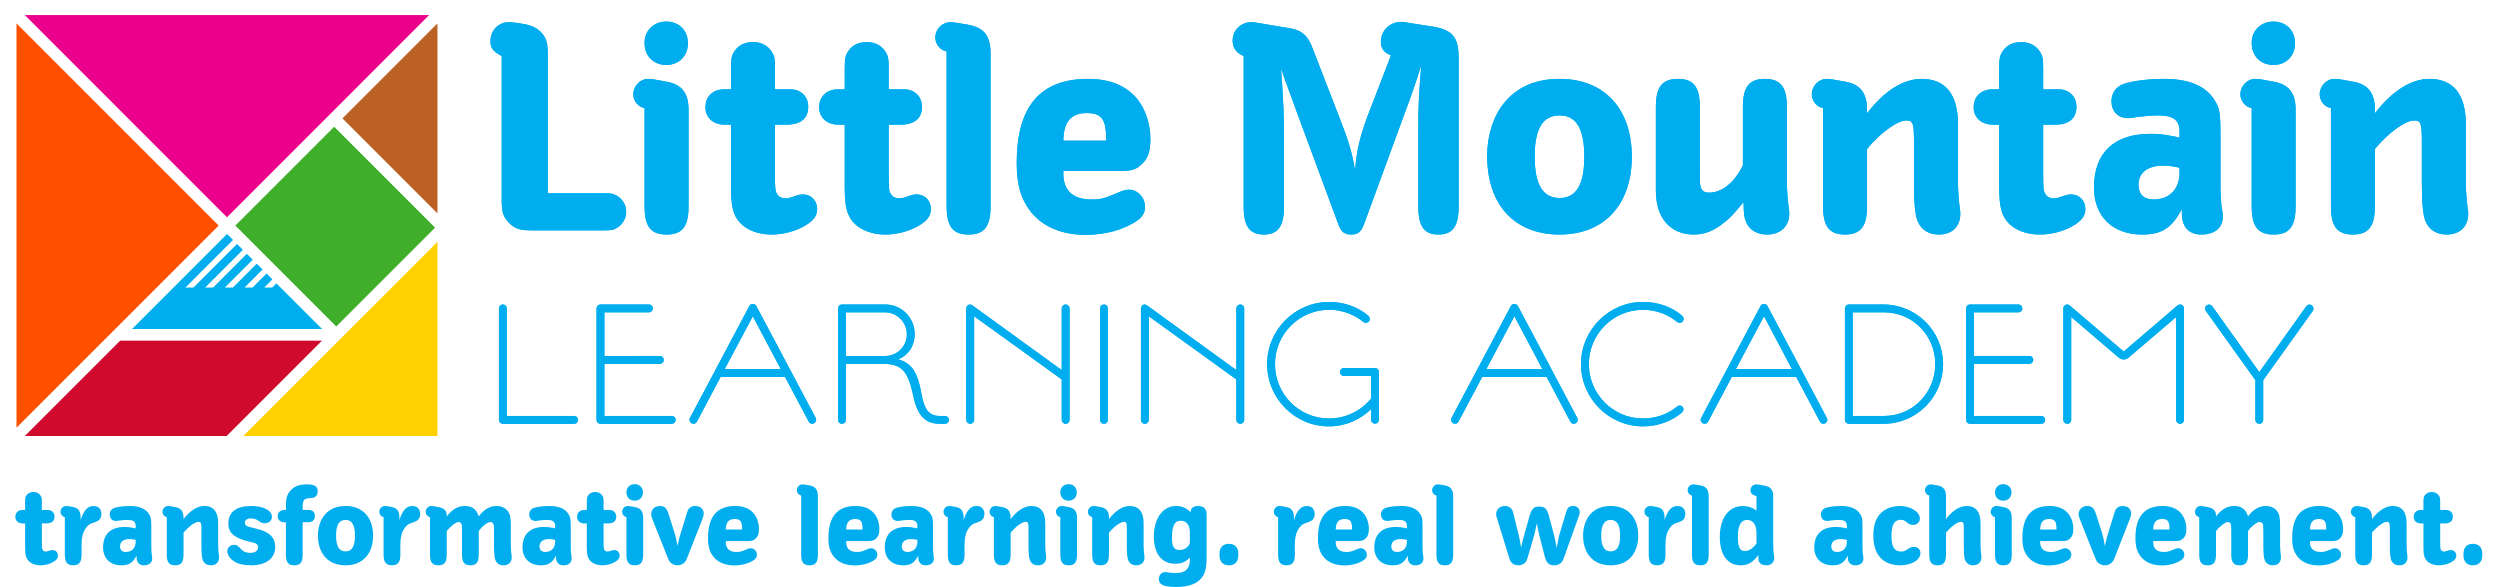 <?xml version="1.0" encoding="utf-8"?>
<!-- Generator: Adobe Illustrator 16.0.0, SVG Export Plug-In . SVG Version: 6.00 Build 0)  -->
<!DOCTYPE svg PUBLIC "-//W3C//DTD SVG 1.1//EN" "http://www.w3.org/Graphics/SVG/1.1/DTD/svg11.dtd">
<svg version="1.1" id="Layer_1" xmlns="http://www.w3.org/2000/svg" xmlns:xlink="http://www.w3.org/1999/xlink" x="0px" y="0px"
	 width="460px" height="108px" viewBox="0 0 460 108" enable-background="new 0 0 460 108" xml:space="preserve">
<g>
	<g>
	</g>
	<g>
	</g>
	<g>
	</g>
	<g>
		<path fill="#00ADEE" d="M105.631,76.537H93.245V56.749c0-0.406-0.311-0.725-0.719-0.725c-0.373,0-0.718,0.318-0.718,0.725v20.509
			c0,0.404,0.346,0.717,0.718,0.717h13.105c0.409,0,0.718-0.312,0.718-0.717C106.349,76.848,106.04,76.537,105.631,76.537z"/>
		<path fill="#00ADEE" d="M123.593,76.537H111.21v-9.6h10.194c0.406,0,0.722-0.31,0.722-0.714c0-0.41-0.316-0.725-0.722-0.725
			H111.21V57.47h8.181c0.413,0,0.728-0.312,0.728-0.721c0-0.406-0.314-0.725-0.728-0.725h-8.905c-0.371,0-0.721,0.318-0.721,0.725
			v20.509c0,0.404,0.35,0.717,0.721,0.717h13.106c0.412,0,0.724-0.312,0.724-0.717C124.316,76.848,124.004,76.537,123.593,76.537z"
			/>
		<path fill="#00ADEE" d="M139.18,56.343c-0.133-0.225-0.315-0.408-0.665-0.408c-0.349,0-0.533,0.184-0.651,0.408l-10.915,20.568
			c-0.188,0.347-0.037,0.78,0.315,0.971c0.347,0.187,0.782,0.065,0.973-0.314l4.351-8.216h11.857l4.356,8.216
			c0.19,0.38,0.627,0.501,0.973,0.314c0.346-0.19,0.499-0.624,0.316-0.971L139.18,56.343z M133.341,67.912l5.174-9.72l5.148,9.72
			H133.341z"/>
		<path fill="#00ADEE" d="M173.881,76.537h-1.005c-2.04,0-2.852-1.351-3.316-4.049c-0.699-3.857-1.7-5.674-4.301-6.361
			c1.845-0.722,3.04-2.45,3.04-4.644c0-3.044-2.415-5.459-5.391-5.459h-7.996c-0.379,0-0.718,0.318-0.718,0.725v20.509
			c0,0.404,0.339,0.717,0.718,0.717c0.407,0,0.724-0.312,0.724-0.717v-10.32h6.738c3.856,0,4.73,1.599,5.733,6.182
			c0.853,3.853,2.551,4.855,4.86,4.855h0.914c0.406,0,0.718-0.312,0.718-0.717C174.6,76.848,174.287,76.537,173.881,76.537z
			 M155.636,65.499V57.47h7.241c2.163,0,3.982,1.82,3.982,4.014s-1.695,4.016-3.982,4.016H155.636z"/>
		<path fill="#00ADEE" d="M196.074,56.024c-0.372,0-0.717,0.318-0.717,0.725v11.35l-16.272-11.787
			c-0.162-0.127-0.382-0.287-0.597-0.287c-0.378,0-0.696,0.318-0.696,0.725v20.509c0,0.404,0.348,0.717,0.727,0.717
			c0.405,0,0.72-0.312,0.72-0.717V58.192l16.12,11.627v7.438c0,0.404,0.346,0.717,0.717,0.717c0.412,0,0.724-0.312,0.724-0.717
			V56.749C196.797,56.343,196.485,56.024,196.074,56.024z"/>
		<path fill="#00ADEE" d="M203.13,56.024c-0.38,0-0.729,0.318-0.729,0.725v20.509c0,0.404,0.348,0.717,0.729,0.717
			c0.406,0,0.712-0.312,0.712-0.717V56.749C203.843,56.343,203.537,56.024,203.13,56.024z"/>
		<path fill="#00ADEE" d="M228.211,56.024c-0.372,0-0.72,0.318-0.72,0.725v11.35l-16.275-11.787
			c-0.159-0.127-0.378-0.287-0.596-0.287c-0.379,0-0.687,0.318-0.687,0.725v20.509c0,0.404,0.341,0.717,0.711,0.717
			c0.413,0,0.732-0.312,0.732-0.717V58.192l16.114,11.627v7.438c0,0.404,0.348,0.717,0.72,0.717c0.406,0,0.724-0.312,0.724-0.717
			V56.749C228.935,56.343,228.617,56.024,228.211,56.024z"/>
		<path fill="#00ADEE" d="M253.009,67.721h-5.764c-0.383,0-0.7,0.314-0.7,0.722c0,0.381,0.317,0.725,0.7,0.725h5.042v4.168
			c-1.819,2.224-4.642,3.665-7.745,3.665c-5.52,0-9.942-4.478-9.942-10.003c0-5.514,4.446-9.998,9.973-9.998
			c2.379,0,4.64,0.873,6.302,2.259c0.282,0.215,0.779,0.191,1.01-0.128c0.303-0.407,0.148-0.784-0.165-1.067
			c-1.851-1.595-4.425-2.505-7.147-2.505c-6.305,0-11.419,5.143-11.419,11.439c0,6.307,5.081,11.455,11.388,11.455
			c3.035,0,5.709-1.23,7.745-3.169v1.938c0,0.409,0.311,0.726,0.722,0.726c0.375,0,0.723-0.316,0.723-0.726v-8.779
			C253.731,68.035,253.384,67.721,253.009,67.721z"/>
		<path fill="#00ADEE" d="M279.308,56.343c-0.13-0.225-0.316-0.408-0.656-0.408c-0.35,0-0.536,0.184-0.662,0.408l-10.912,20.568
			c-0.187,0.347-0.025,0.78,0.32,0.971c0.344,0.187,0.783,0.065,0.969-0.314l4.358-8.216h11.854l4.358,8.216
			c0.183,0.38,0.623,0.501,0.975,0.314c0.343-0.19,0.499-0.624,0.309-0.971L279.308,56.343z M273.476,67.912l5.176-9.72l5.147,9.72
			H273.476z"/>
		<path fill="#00ADEE" d="M302.319,56.999c2.381,0,4.642,0.873,6.295,2.259c0.297,0.215,0.795,0.191,1.009-0.128
			c0.318-0.407,0.161-0.784-0.152-1.067c-1.852-1.595-4.426-2.505-7.151-2.505c-6.303,0-11.417,5.143-11.417,11.439
			c0,6.307,5.114,11.455,11.417,11.455c2.694,0,5.3-0.943,7.151-2.547c0.28-0.25,0.409-0.661,0.127-1.03
			c-0.286-0.35-0.723-0.312-0.983-0.097c-1.616,1.375-3.882,2.222-6.295,2.222c-5.521,0-9.969-4.478-9.969-10.003
			C292.351,61.483,296.798,56.999,302.319,56.999z"/>
		<path fill="#00ADEE" d="M325.233,56.343c-0.118-0.225-0.312-0.408-0.656-0.408c-0.346,0-0.525,0.184-0.657,0.408l-10.911,20.568
			c-0.187,0.347-0.029,0.78,0.313,0.971c0.34,0.187,0.78,0.065,0.977-0.314l4.349-8.216h11.855l4.361,8.216
			c0.19,0.38,0.62,0.501,0.968,0.314c0.344-0.19,0.507-0.624,0.314-0.971L325.233,56.343z M319.397,67.912l5.18-9.72l5.143,9.72
			H319.397z"/>
		<path fill="#00ADEE" d="M346.555,56.024h-6.361c-0.379,0-0.727,0.318-0.727,0.725v20.509c0,0.404,0.348,0.717,0.727,0.717h6.361
			c6.08,0,10.975-4.919,10.975-10.978C357.529,60.956,352.635,56.024,346.555,56.024z M346.681,76.537h-5.776V57.47h5.776
			c5.267,0,9.405,4.261,9.405,9.527C356.086,72.272,351.947,76.537,346.681,76.537z"/>
		<path fill="#00ADEE" d="M375.578,76.537h-12.382v-9.6h10.188c0.412,0,0.73-0.31,0.73-0.714c0-0.41-0.318-0.725-0.73-0.725h-10.188
			V57.47h8.189c0.406,0,0.719-0.312,0.719-0.721c0-0.406-0.312-0.725-0.719-0.725h-8.906c-0.377,0-0.725,0.318-0.725,0.725v20.509
			c0,0.404,0.348,0.717,0.725,0.717h13.099c0.408,0,0.727-0.312,0.727-0.717C376.305,76.848,375.986,76.537,375.578,76.537z"/>
		<path fill="#00ADEE" d="M401.135,56.024c-0.155,0-0.376,0.066-0.53,0.225l-9.844,8.43l-9.854-8.397
			c-0.152-0.128-0.308-0.257-0.532-0.257c-0.377,0-0.722,0.318-0.722,0.725v20.509c0,0.404,0.345,0.717,0.722,0.717
			c0.412,0,0.727-0.312,0.727-0.717V58.32l8.681,7.427c0.63,0.535,1.316,0.535,1.943,0l8.689-7.427v18.938
			c0,0.404,0.345,0.717,0.721,0.717c0.408,0,0.723-0.312,0.723-0.717V56.749C401.857,56.343,401.543,56.024,401.135,56.024z"/>
		<path fill="#00ADEE" d="M424.367,56.343l-8.655,12.135l-8.658-12.135c-0.246-0.318-0.688-0.408-1.006-0.158
			c-0.311,0.217-0.404,0.659-0.187,1.005l9.128,12.762v7.307c0,0.404,0.346,0.717,0.723,0.717c0.408,0,0.715-0.312,0.715-0.717
			v-7.307l9.136-12.762c0.214-0.346,0.116-0.788-0.195-1.005C425.057,55.935,424.616,56.024,424.367,56.343z"/>
		<path fill="#00ADEE" d="M92.311,10.307V36.65c0,2.461,0.275,3.225,1.364,4.371c1.154,1.098,1.92,1.367,4.373,1.367h12.955
			c1.476,0,1.859-0.052,2.57-0.491c1.036-0.656,1.642-1.746,1.642-2.949c0-1.859-1.532-3.39-3.447-3.39h-10.983V10.204
			c0-1.81-0.103-2.463-0.487-3.231c-0.659-1.31-1.976-2.186-3.668-2.512l-1.698-0.272c-0.436-0.054-0.925-0.106-1.306-0.106
			c-1.916,0-3.387,1.526-3.387,3.493c0,1.199,0.433,1.805,1.689,2.513L92.311,10.307z"/>
		<path fill="#00ADEE" d="M122.589,11.946c2.347,0,3.987-1.64,3.987-3.988c0-2.35-1.64-3.992-3.987-3.992
			c-2.296,0-3.991,1.643-3.991,3.938C118.599,10.307,120.236,11.946,122.589,11.946z"/>
		<path fill="#00ADEE" d="M122.538,15.009l-2.136-0.385c-0.382-0.053-0.823-0.106-1.149-0.106c-1.474,0-2.729,1.307-2.729,2.846
			c0,1.033,0.706,2.07,1.64,2.399l0.436,0.113v18.087c0,3.717,1.148,5.191,4.049,5.191c2.892,0,4.045-1.475,4.045-5.191V20.198
			C126.692,17.084,125.427,15.502,122.538,15.009z"/>
		<path fill="#00ADEE" d="M147.725,35.772c-0.544,0-0.931,0.112-1.692,0.384c-0.767,0.276-1.032,0.33-1.531,0.33
			c-0.658,0-1.254-0.273-1.531-0.822c-0.324-0.492-0.381-0.987-0.381-3.655v-9.074h2.132c2.626,0,3.988-1.153,3.988-3.284
			c0-1.914-1.362-3.222-3.283-3.222h-2.836v-3.718c0-1.862-0.054-2.292-0.552-3.117c-0.707-1.199-1.961-1.853-3.493-1.853
			c-1.426,0-2.622,0.543-3.334,1.587c-0.6,0.876-0.708,1.361-0.708,3.383v3.718h-1.2c-2.137,0-3.507,1.308-3.507,3.334
			c0,1.859,1.428,3.172,3.507,3.172h1.2v11.533c0,3.606,0.433,5.193,1.694,6.554c1.31,1.367,3.387,2.133,5.79,2.133
			c2.187,0,4.54-0.654,6.231-1.691c1.536-0.928,2.134-1.802,2.134-3.012C150.351,36.918,149.259,35.772,147.725,35.772z"/>
		<path fill="#00ADEE" d="M155.43,22.935v11.533c0,3.606,0.438,5.193,1.698,6.554c1.312,1.367,3.392,2.133,5.796,2.133
			c2.18,0,4.531-0.654,6.224-1.691c1.53-0.928,2.133-1.802,2.133-3.012c0-1.533-1.099-2.679-2.613-2.679
			c-0.561,0-0.942,0.112-1.709,0.384c-0.756,0.276-1.032,0.33-1.522,0.33c-0.659,0-1.255-0.273-1.528-0.822
			c-0.334-0.492-0.392-0.987-0.392-3.655v-9.074h2.137c2.619,0,3.99-1.153,3.99-3.284c0-1.914-1.371-3.222-3.279-3.222h-2.848
			v-3.718c0-1.862-0.049-2.292-0.548-3.117c-0.711-1.199-1.961-1.853-3.493-1.853c-1.417,0-2.622,0.543-3.329,1.587
			c-0.6,0.876-0.716,1.361-0.716,3.383v3.718h-1.201c-2.132,0-3.501,1.308-3.501,3.334c0,1.859,1.42,3.172,3.501,3.172H155.43z"/>
		<path fill="#00ADEE" d="M182.264,37.963V10.037c0-3.499-1.149-4.976-4.316-5.525l-1.973-0.323
			c-0.321-0.054-0.869-0.106-1.084-0.106c-1.538,0-2.792,1.251-2.792,2.84c0,1.036,0.718,2.074,1.643,2.406l0.438,0.11v28.524
			c0,3.717,1.146,5.191,4.043,5.191C181.115,43.154,182.264,41.68,182.264,37.963z"/>
		<path fill="#00ADEE" d="M207.735,34.905c-0.595,0-1.047,0.112-2.026,0.544c-2.567,1.092-3.168,1.257-4.861,1.257
			c-3.388,0-5.139-1.587-5.193-4.646v-0.22v-0.386h10.22c2.403,0,3.168-0.212,4.317-1.36c1.041-0.985,1.479-2.302,1.479-4.538
			c0-2.676-0.881-5.413-2.41-7.327c-2.021-2.455-5.028-3.712-9.072-3.712c-8.801,0-13.116,5.082-13.116,15.467
			c0,4.043,0.77,6.666,2.621,9.018c2.191,2.734,5.692,4.209,10.111,4.209c3.613,0,7.109-0.979,9.513-2.676
			c0.929-0.66,1.366-1.479,1.366-2.461C210.684,36.327,209.318,34.905,207.735,34.905z M199.967,20.804
			c2.794,0,3.611,1.199,3.56,5.077h-7.873C195.708,22.383,197.075,20.804,199.967,20.804z"/>
		<path fill="#00ADEE" d="M268.395,37.963V10.744c0-3.88-1.093-5.244-4.757-5.852l-4.208-0.648
			c-1.138-0.219-1.138-0.219-1.584-0.219c-2.13,0-3.768,1.583-3.768,3.716c0,1.033,0.491,1.803,1.421,2.237l0.437,0.226
			l-4.32,11.204c-1.363,3.714-1.97,6.115-2.299,9.938c-0.536-3.325-1.196-5.465-2.783-9.506l-4.915-12.678
			c-0.983-2.733-2.078-3.662-4.81-4.047l-5.197-0.871c-0.487-0.109-1.032-0.162-1.368-0.162c-1.907,0-3.438,1.469-3.438,3.384
			c0,1.147,0.547,2.078,1.475,2.571l0.548,0.27v27.656c0,3.661,1.09,5.191,3.71,5.191c2.628,0,3.722-1.53,3.722-5.191V25.881
			c0-4.204-0.107-7.322-0.547-13.281c0.49,1.425,0.823,2.409,0.984,2.792c0.708,1.913,1.421,3.828,2.076,5.679l7.433,20.061
			c0.542,1.535,1.152,2.023,2.409,2.023c1.255,0,1.854-0.488,2.405-2.023l7.272-19.841c1.959-5.298,1.959-5.354,3.218-9.282
			c-0.438,5.355-0.55,7.482-0.55,12.072v13.883c0,3.717,1.099,5.191,3.718,5.191C267.302,43.154,268.395,41.624,268.395,37.963z"/>
		<path fill="#00ADEE" d="M286.973,43.154c8.196,0,13.281-5.521,13.281-14.317c0-8.854-5.085-14.319-13.281-14.319
			c-4.424,0-7.815,1.475-10.217,4.427c-1.969,2.405-3.117,5.955-3.117,9.726C273.639,37.686,278.661,43.154,286.973,43.154z
			 M286.973,21.235c3.062,0,4.537,2.464,4.537,7.602c0,5.133-1.475,7.596-4.537,7.596c-3.11,0-4.589-2.463-4.589-7.65
			C282.384,23.699,283.862,21.235,286.973,21.235z"/>
		<path fill="#00ADEE" d="M320.804,37.196c0.058,2.353,0.11,2.733,0.491,3.66c0.6,1.48,2.023,2.298,3.88,2.298
			c2.402,0,4.049-1.53,4.049-3.771c0-0.435,0-0.541-0.116-1.309c-0.161-1.041-0.322-3.284-0.322-4.757V19.709
			c0-3.717-1.151-5.191-4.051-5.191c-2.896,0-4.04,1.475-4.04,5.191v10.713c-1.585,3.223-3.879,5.027-6.232,5.027
			c-0.823,0-1.365-0.33-1.526-1.037c-0.165-0.603-0.165-0.603-0.165-3.828V19.709c0-3.717-1.15-5.191-4.045-5.191
			c-2.899,0-4.047,1.475-4.047,5.191v15.359c0,5.024,2.624,8.086,7.002,8.086c2.021,0,3.757-0.709,5.737-2.351
			C318.453,39.985,318.836,39.549,320.804,37.196z"/>
		<path fill="#00ADEE" d="M360.265,33.535V22.822c0-5.459-2.297-8.305-6.675-8.305c-3.383,0-6.888,2.188-10.056,6.341v-0.762
			c0-3.013-1.31-4.65-4.147-5.088l-2.136-0.385c-0.379-0.053-0.821-0.106-1.147-0.106c-1.479,0-2.733,1.307-2.733,2.846
			c0,1.033,0.715,2.07,1.636,2.399l0.439,0.113v18.087c0,3.717,1.149,5.191,4.051,5.191c2.838,0,4.038-1.475,4.038-5.191V27.411
			c2.404-2.944,5.579-5.242,7.221-5.242c1.253,0,1.418,0.49,1.418,4.151v7.436c0,3.607,0.218,5.793,0.654,6.882
			c0.656,1.643,2.023,2.517,3.933,2.517c2.412,0,3.935-1.475,3.935-3.819c0-0.279,0-0.493-0.055-0.663
			C360.43,36.982,360.265,35.172,360.265,33.535z"/>
		<path fill="#00ADEE" d="M366.653,22.935h1.202v11.533c0,3.606,0.435,5.193,1.689,6.554c1.317,1.367,3.389,2.133,5.801,2.133
			c2.182,0,4.531-0.654,6.225-1.691c1.536-0.928,2.135-1.802,2.135-3.012c0-1.533-1.094-2.679-2.624-2.679
			c-0.544,0-0.932,0.112-1.698,0.384c-0.761,0.276-1.038,0.33-1.527,0.33c-0.652,0-1.259-0.273-1.526-0.822
			c-0.33-0.492-0.385-0.987-0.385-3.655v-9.074h2.135c2.618,0,3.984-1.153,3.984-3.284c0-1.914-1.366-3.222-3.277-3.222h-2.842
			v-3.718c0-1.862-0.055-2.292-0.548-3.117c-0.711-1.199-1.969-1.853-3.496-1.853c-1.424,0-2.624,0.543-3.338,1.587
			c-0.602,0.876-0.707,1.361-0.707,3.383v3.718h-1.202c-2.133,0-3.499,1.308-3.499,3.334
			C363.154,21.622,364.571,22.935,366.653,22.935z"/>
		<path fill="#00ADEE" d="M409.009,39.764c0-0.275-0.059-0.652-0.116-0.982c-0.267-1.692-0.326-2.568-0.326-5.685v-8.197
			c0-4.096-0.157-5.023-1.145-6.558c-1.643-2.567-4.697-3.824-9.238-3.824c-2.892,0-5.955,0.385-7.432,0.929
			c-1.42,0.49-2.24,1.694-2.24,3.167c0,1.915,1.204,3.121,3.059,3.121c0.385,0,0.492,0,1.748-0.222
			c1.427-0.163,2.684-0.277,3.83-0.277c2.733,0,3.878,0.879,3.878,2.9v1.201l-0.87-0.215c-2.246-0.437-2.954-0.493-4.488-0.493
			c-6.717,0-10.378,3.497-10.378,9.896c0,5.303,3.439,8.629,8.849,8.629c3.668,0,5.471-1.204,7.326-4.703v0.884
			c0,2.401,1.311,3.819,3.549,3.819C407.534,43.154,409.009,41.897,409.009,39.764z M401.026,31.785
			c0,3.005-1.856,4.921-4.756,4.921c-1.799,0-2.789-0.984-2.789-2.679c0-2.242,1.647-3.552,4.537-3.552
			c1.037,0,1.804,0.108,3.008,0.385V31.785z"/>
		<path fill="#00ADEE" d="M418.302,11.946c2.347,0,3.98-1.64,3.98-3.988c0-2.35-1.634-3.992-3.98-3.992
			c-2.304,0-3.992,1.643-3.992,3.938C414.31,10.307,415.945,11.946,418.302,11.946z"/>
		<path fill="#00ADEE" d="M413.87,19.763l0.439,0.113v18.087c0,3.717,1.144,5.191,4.039,5.191c2.899,0,4.046-1.475,4.046-5.191
			V20.198c0-3.114-1.251-4.696-4.155-5.189l-2.132-0.385c-0.381-0.053-0.81-0.106-1.144-0.106c-1.477,0-2.738,1.307-2.738,2.846
			C412.226,18.396,412.939,19.434,413.87,19.763z"/>
		<path fill="#00ADEE" d="M454.097,38.672c-0.221-1.689-0.387-3.5-0.387-5.137V22.822c0-5.459-2.3-8.305-6.669-8.305
			c-3.389,0-6.888,2.188-10.06,6.341v-0.762c0-3.013-1.312-4.65-4.146-5.088l-2.133-0.385c-0.382-0.053-0.823-0.106-1.149-0.106
			c-1.471,0-2.729,1.307-2.729,2.846c0,1.033,0.711,2.07,1.633,2.399l0.44,0.113v18.087c0,3.717,1.144,5.191,4.044,5.191
			c2.839,0,4.041-1.475,4.041-5.191V27.411c2.406-2.944,5.576-5.242,7.224-5.242c1.254,0,1.415,0.49,1.415,4.151v7.436
			c0,3.607,0.222,5.793,0.652,6.882c0.66,1.643,2.031,2.517,3.938,2.517c2.403,0,3.944-1.475,3.944-3.819
			C454.155,39.056,454.155,38.842,454.097,38.672z"/>
	</g>
	<g>
		<path fill="#00ADEE" d="M8.781,93.832c0.729,0,1.251,0.499,1.251,1.229c0,0.812-0.522,1.25-1.52,1.25H7.702v3.458
			c0,1.021,0.018,1.206,0.145,1.396c0.104,0.209,0.331,0.314,0.583,0.314c0.187,0,0.293-0.023,0.583-0.129
			c0.292-0.101,0.44-0.146,0.648-0.146c0.583,0,0.997,0.438,0.997,1.021c0,0.459-0.228,0.796-0.812,1.149
			c-0.644,0.396-1.541,0.644-2.375,0.644c-0.916,0-1.706-0.293-2.208-0.813c-0.479-0.521-0.645-1.123-0.645-2.496v-4.397h-0.46
			c-0.792,0-1.333-0.5-1.333-1.207c0-0.773,0.522-1.272,1.333-1.272h0.46v-1.414c0-0.772,0.041-0.96,0.27-1.294
			c0.272-0.395,0.729-0.602,1.27-0.602c0.583,0,1.063,0.247,1.333,0.707c0.188,0.314,0.21,0.479,0.21,1.188v1.414H8.781z"/>
		<path fill="#00ADEE" d="M11.759,95.104c-0.353-0.128-0.625-0.522-0.625-0.917c0-0.604,0.48-1.085,1.042-1.085
			c0.125,0,0.294,0.022,0.459,0.042l0.792,0.149c0.979,0.165,1.415,0.768,1.415,2.017v0.377c0.564-1.793,1.294-2.585,2.375-2.585
			c0.876,0,1.438,0.562,1.438,1.458c0,0.853-0.395,1.297-1.418,1.604c-0.707,0.213-0.997,0.419-1.392,0.939
			c-0.585,0.769-0.835,1.727-0.835,3.164v1.771c0,1.417-0.439,1.979-1.541,1.979c-1.104,0-1.54-0.562-1.54-1.979v-6.896
			L11.759,95.104z"/>
		<path fill="#00ADEE" d="M24.963,96.768c0-0.766-0.438-1.104-1.479-1.104c-0.438,0-0.915,0.046-1.458,0.108
			c-0.48,0.085-0.52,0.085-0.667,0.085c-0.709,0-1.166-0.462-1.166-1.19c0-0.562,0.313-1.023,0.854-1.208
			c0.562-0.21,1.73-0.356,2.833-0.356c1.729,0,2.896,0.48,3.521,1.458c0.376,0.583,0.437,0.937,0.437,2.501v3.125
			c0,1.188,0.022,1.523,0.127,2.164c0.019,0.127,0.039,0.271,0.039,0.377c0,0.815-0.562,1.291-1.521,1.291
			c-0.851,0-1.353-0.54-1.353-1.458v-0.335c-0.707,1.333-1.395,1.793-2.791,1.793c-2.062,0-3.374-1.271-3.374-3.288
			c0-2.438,1.396-3.771,3.959-3.771c0.58,0,0.852,0.017,1.707,0.184l0.333,0.086V96.768z M24.963,99.334
			c-0.458-0.106-0.751-0.147-1.146-0.147c-1.104,0-1.729,0.499-1.729,1.354c0,0.648,0.375,1.021,1.063,1.021
			c1.102,0,1.812-0.729,1.812-1.876V99.334z"/>
		<path fill="#00ADEE" d="M30.517,95.104c-0.353-0.128-0.625-0.522-0.625-0.917c0-0.581,0.481-1.085,1.042-1.085
			c0.125,0,0.291,0.022,0.438,0.042l0.812,0.149c1.083,0.165,1.584,0.786,1.584,1.935v0.291c1.208-1.583,2.54-2.417,3.833-2.417
			c1.666,0,2.543,1.085,2.543,3.168v4.083c0,0.622,0.062,1.312,0.142,1.957c0.025,0.066,0.025,0.145,0.025,0.25
			c0,0.896-0.586,1.458-1.503,1.458c-0.728,0-1.25-0.329-1.5-0.958c-0.165-0.415-0.248-1.25-0.248-2.625v-2.833
			c0-1.395-0.064-1.582-0.541-1.582c-0.625,0-1.834,0.874-2.75,2v4.02c0,1.417-0.458,1.979-1.542,1.979
			c-1.107,0-1.543-0.562-1.543-1.979v-6.896L30.517,95.104z"/>
		<path fill="#00ADEE" d="M50.032,95.104c0,0.687-0.542,1.166-1.313,1.166c-0.5,0-0.643-0.062-1.311-0.544
			c-0.313-0.207-0.749-0.331-1.271-0.331c-0.688,0-1.082,0.292-1.082,0.789c0,0.271,0.144,0.501,0.416,0.628
			c0.271,0.122,0.271,0.122,1.749,0.479c2.353,0.563,3.419,1.604,3.419,3.354c0,2.082-1.689,3.373-4.418,3.373
			c-1.354,0-2.354-0.23-3.081-0.683c-0.835-0.547-1.316-1.233-1.316-1.941c0-0.629,0.565-1.146,1.233-1.146
			c0.519,0,0.643,0.085,1.435,0.939c0.333,0.351,0.897,0.54,1.564,0.54c0.915,0,1.437-0.396,1.437-1.063
			c0-0.229-0.105-0.459-0.272-0.563c-0.229-0.167-0.229-0.167-1.435-0.455c-2.709-0.668-3.771-1.606-3.771-3.314
			c0-2.107,1.458-3.229,4.208-3.229C48.491,93.103,50.032,93.917,50.032,95.104z"/>
		<path fill="#00ADEE" d="M55.693,102.06c0,1.397-0.437,1.959-1.543,1.959c-1.103,0-1.54-0.562-1.54-1.959v-5.957h-0.272
			c-0.749,0-1.25-0.459-1.25-1.144c0-0.665,0.501-1.127,1.25-1.127h0.272v-0.916c0-1.228,0.229-1.98,0.833-2.646
			c0.707-0.812,1.625-1.148,3.083-1.148c1.352,0,1.938,0.379,1.938,1.272c0,0.459-0.168,0.815-0.481,1.021
			c-0.248,0.188-0.396,0.21-1.041,0.252c-1.062,0.06-1.25,0.334-1.25,1.83v0.334h1.125c0.686,0,1.123,0.416,1.123,1.082
			c0,0.796-0.457,1.188-1.374,1.188h-0.875V102.06z"/>
		<path fill="#00ADEE" d="M68.65,98.564c0,3.352-1.939,5.454-5.064,5.454c-3.167,0-5.083-2.084-5.083-5.52
			c0-1.438,0.438-2.789,1.188-3.709c0.917-1.125,2.208-1.688,3.895-1.688C66.711,93.103,68.65,95.189,68.65,98.564z M61.837,98.538
			c0,1.982,0.561,2.919,1.748,2.919c1.167,0,1.731-0.937,1.731-2.893c0-1.964-0.564-2.9-1.731-2.9
			C62.398,95.664,61.837,96.601,61.837,98.538z"/>
		<path fill="#00ADEE" d="M70.413,95.104c-0.354-0.128-0.623-0.522-0.623-0.917c0-0.604,0.478-1.085,1.039-1.085
			c0.125,0,0.293,0.022,0.462,0.042l0.788,0.149c0.98,0.165,1.416,0.768,1.416,2.017v0.377c0.563-1.793,1.293-2.585,2.375-2.585
			c0.877,0,1.439,0.562,1.439,1.458c0,0.853-0.396,1.297-1.417,1.604c-0.709,0.213-0.998,0.419-1.394,0.939
			c-0.583,0.769-0.834,1.727-0.834,3.164v1.771c0,1.417-0.438,1.979-1.541,1.979c-1.105,0-1.543-0.562-1.543-1.979v-6.896
			L70.413,95.104z"/>
		<path fill="#00ADEE" d="M78.949,95.104c-0.352-0.128-0.625-0.522-0.625-0.917c0-0.581,0.481-1.085,1.041-1.085
			c0.104,0,0.293,0.022,0.437,0.042l0.814,0.149c1.062,0.165,1.584,0.684,1.584,1.538v0.188c1.041-1.329,2.06-1.918,3.371-1.918
			c1.294,0,2.125,0.625,2.521,1.918c0.895-1.247,2.042-1.918,3.292-1.918c1.039,0,1.893,0.504,2.29,1.336
			c0.189,0.352,0.315,1.142,0.315,1.916v3.999c0,0.479,0.062,1.312,0.121,1.729c0.046,0.249,0.046,0.334,0.046,0.479
			c0,0.896-0.587,1.458-1.502,1.458c-0.708,0-1.25-0.329-1.5-0.958c-0.166-0.415-0.25-1.293-0.25-2.625v-2.477
			c0-1.211-0.021-1.336-0.146-1.604c-0.082-0.17-0.31-0.313-0.479-0.313c-0.562,0-1.56,0.771-2.187,1.685v4.314
			c0,1.417-0.437,1.979-1.54,1.979c-1.104,0-1.542-0.562-1.542-1.979v-4.081c0-1.23-0.02-1.375-0.146-1.627
			c-0.084-0.147-0.313-0.291-0.478-0.291c-0.46,0-1.501,0.791-2.186,1.685v4.314c0,1.417-0.439,1.979-1.542,1.979
			s-1.541-0.562-1.541-1.979v-6.896L78.949,95.104z"/>
		<path fill="#00ADEE" d="M102.147,96.768c0-0.766-0.438-1.104-1.479-1.104c-0.435,0-0.917,0.046-1.458,0.108
			c-0.478,0.085-0.521,0.085-0.667,0.085c-0.708,0-1.167-0.462-1.167-1.19c0-0.562,0.312-1.023,0.854-1.208
			c0.564-0.21,1.73-0.356,2.833-0.356c1.729,0,2.896,0.48,3.52,1.458c0.377,0.583,0.438,0.937,0.438,2.501v3.125
			c0,1.188,0.023,1.523,0.126,2.164c0.02,0.127,0.041,0.271,0.041,0.377c0,0.815-0.56,1.291-1.521,1.291
			c-0.852,0-1.353-0.54-1.353-1.458v-0.335c-0.708,1.333-1.396,1.793-2.792,1.793c-2.063,0-3.375-1.271-3.375-3.288
			c0-2.438,1.397-3.771,3.96-3.771c0.581,0,0.854,0.017,1.704,0.184l0.335,0.086V96.768z M102.147,99.334
			c-0.458-0.106-0.749-0.147-1.145-0.147c-1.105,0-1.729,0.499-1.729,1.354c0,0.648,0.374,1.021,1.061,1.021
			c1.104,0,1.813-0.729,1.813-1.876V99.334z"/>
		<path fill="#00ADEE" d="M112.14,93.832c0.73,0,1.251,0.499,1.251,1.229c0,0.812-0.521,1.25-1.52,1.25h-0.812v3.458
			c0,1.021,0.02,1.206,0.144,1.396c0.106,0.209,0.335,0.314,0.583,0.314c0.189,0,0.293-0.023,0.585-0.129
			c0.291-0.101,0.437-0.146,0.642-0.146c0.586,0,1.004,0.438,1.004,1.021c0,0.459-0.229,0.796-0.814,1.149
			c-0.647,0.396-1.541,0.644-2.376,0.644c-0.915,0-1.707-0.293-2.209-0.813c-0.476-0.521-0.645-1.123-0.645-2.496v-4.397h-0.457
			c-0.792,0-1.334-0.5-1.334-1.207c0-0.773,0.52-1.272,1.334-1.272h0.457v-1.414c0-0.772,0.042-0.96,0.273-1.294
			c0.27-0.395,0.729-0.602,1.27-0.602c0.583,0,1.061,0.247,1.334,0.707c0.187,0.314,0.208,0.479,0.208,1.188v1.414H112.14z"/>
		<path fill="#00ADEE" d="M115.097,95.104c-0.354-0.128-0.626-0.522-0.626-0.917c0-0.581,0.48-1.085,1.042-1.085
			c0.124,0,0.292,0.022,0.437,0.042l0.813,0.149c1.103,0.187,1.582,0.786,1.582,1.976v6.771c0,1.417-0.436,1.979-1.541,1.979
			c-1.104,0-1.541-0.562-1.541-1.979v-6.896L115.097,95.104z M118.302,90.603c0,0.895-0.625,1.523-1.519,1.523
			c-0.898,0-1.52-0.629-1.52-1.541c0-0.876,0.645-1.503,1.52-1.503C117.678,89.082,118.302,89.709,118.302,90.603z"/>
		<path fill="#00ADEE" d="M124.114,98.021c0.228,0.771,0.354,1.353,0.541,2.433c0.252-1.165,0.395-1.722,0.625-2.433l1.104-3.582
			c0.208-0.665,0.272-0.773,0.541-1.002c0.252-0.229,0.584-0.334,1.001-0.334c0.938,0,1.563,0.562,1.563,1.376
			c0,0.269-0.083,0.583-0.229,0.979l-2.771,7.063c-0.271,0.685-0.353,0.815-0.646,1.061c-0.333,0.29-0.751,0.438-1.188,0.438
			c-0.499,0-0.937-0.183-1.29-0.522c-0.231-0.226-0.293-0.33-0.543-0.976l-2.772-6.976c-0.208-0.549-0.227-0.631-0.227-0.941
			c0-0.876,0.666-1.501,1.583-1.501c0.833,0,1.269,0.378,1.584,1.396L124.114,98.021z"/>
		<path fill="#00ADEE" d="M133.543,99.707v0.08c0.024,1.173,0.69,1.774,1.982,1.774c0.644,0,0.875-0.065,1.854-0.479
			c0.373-0.168,0.542-0.208,0.771-0.208c0.604,0,1.124,0.54,1.124,1.208c0,0.373-0.167,0.688-0.521,0.939
			c-0.916,0.645-2.25,1.018-3.625,1.018c-1.688,0-3.021-0.561-3.855-1.603c-0.707-0.897-0.999-1.896-0.999-3.438
			c0-3.954,1.645-5.896,4.999-5.896c1.541,0,2.686,0.48,3.458,1.421c0.584,0.725,0.917,1.77,0.917,2.787
			c0,0.854-0.166,1.355-0.562,1.732c-0.438,0.437-0.73,0.517-1.646,0.517h-3.897V99.707z M136.546,97.435
			c0.019-1.477-0.292-1.938-1.358-1.938c-1.101,0-1.622,0.605-1.646,1.938H136.546z"/>
		<path fill="#00ADEE" d="M147.244,91.124c-0.353-0.124-0.624-0.521-0.624-0.916c0-0.604,0.479-1.086,1.062-1.086
			c0.083,0,0.293,0.021,0.417,0.047l0.749,0.121c1.21,0.211,1.645,0.772,1.645,2.106v10.644c0,1.417-0.435,1.979-1.539,1.979
			c-1.107,0-1.542-0.562-1.542-1.979V91.168L147.244,91.124z"/>
		<path fill="#00ADEE" d="M155.7,99.707v0.08c0.021,1.173,0.685,1.774,1.978,1.774c0.645,0,0.872-0.065,1.853-0.479
			c0.377-0.168,0.541-0.208,0.772-0.208c0.604,0,1.125,0.54,1.125,1.208c0,0.373-0.165,0.688-0.521,0.939
			c-0.918,0.645-2.249,1.018-3.624,1.018c-1.69,0-3.021-0.561-3.855-1.603c-0.707-0.897-0.999-1.896-0.999-3.438
			c0-3.954,1.646-5.896,4.998-5.896c1.545,0,2.686,0.48,3.459,1.421c0.583,0.725,0.915,1.77,0.915,2.787
			c0,0.854-0.165,1.355-0.56,1.732c-0.439,0.437-0.731,0.517-1.648,0.517H155.7V99.707z M158.701,97.435
			c0.02-1.477-0.294-1.938-1.355-1.938c-1.106,0-1.625,0.605-1.646,1.938H158.701z"/>
		<path fill="#00ADEE" d="M168.798,96.768c0-0.766-0.438-1.104-1.478-1.104c-0.438,0-0.918,0.046-1.461,0.108
			c-0.478,0.085-0.521,0.085-0.667,0.085c-0.708,0-1.167-0.462-1.167-1.19c0-0.562,0.315-1.023,0.855-1.208
			c0.562-0.21,1.729-0.356,2.833-0.356c1.729,0,2.896,0.48,3.521,1.458c0.373,0.583,0.438,0.937,0.438,2.501v3.125
			c0,1.188,0.02,1.523,0.123,2.164c0.021,0.127,0.046,0.271,0.046,0.377c0,0.815-0.567,1.291-1.524,1.291
			c-0.853,0-1.353-0.54-1.353-1.458v-0.335c-0.71,1.333-1.397,1.793-2.795,1.793c-2.062,0-3.369-1.271-3.369-3.288
			c0-2.438,1.391-3.771,3.955-3.771c0.585,0,0.855,0.017,1.708,0.184l0.333,0.086V96.768z M168.798,99.334
			c-0.458-0.106-0.749-0.147-1.146-0.147c-1.104,0-1.727,0.499-1.727,1.354c0,0.648,0.373,1.021,1.059,1.021
			c1.106,0,1.814-0.729,1.814-1.876V99.334z"/>
		<path fill="#00ADEE" d="M174.23,95.104c-0.354-0.128-0.627-0.522-0.627-0.917c0-0.604,0.479-1.085,1.041-1.085
			c0.128,0,0.294,0.022,0.458,0.042l0.795,0.149c0.976,0.165,1.415,0.768,1.415,2.017v0.377c0.562-1.793,1.293-2.585,2.374-2.585
			c0.874,0,1.439,0.562,1.439,1.458c0,0.853-0.399,1.297-1.416,1.604c-0.71,0.213-1.001,0.419-1.395,0.939
			c-0.583,0.769-0.837,1.727-0.837,3.164v1.771c0,1.417-0.437,1.979-1.54,1.979c-1.102,0-1.539-0.562-1.539-1.979v-6.896
			L174.23,95.104z"/>
		<path fill="#00ADEE" d="M182.703,95.104c-0.354-0.128-0.623-0.522-0.623-0.917c0-0.581,0.477-1.085,1.042-1.085
			c0.123,0,0.29,0.022,0.435,0.042l0.812,0.149c1.087,0.165,1.586,0.786,1.586,1.935v0.291c1.204-1.583,2.539-2.417,3.832-2.417
			c1.666,0,2.542,1.085,2.542,3.168v4.083c0,0.622,0.064,1.312,0.144,1.957c0.02,0.066,0.02,0.145,0.02,0.25
			c0,0.896-0.581,1.458-1.496,1.458c-0.729,0-1.25-0.329-1.5-0.958c-0.168-0.415-0.251-1.25-0.251-2.625v-2.833
			c0-1.395-0.062-1.582-0.542-1.582c-0.624,0-1.831,0.874-2.747,2v4.02c0,1.417-0.46,1.979-1.542,1.979
			c-1.104,0-1.542-0.562-1.542-1.979v-6.896L182.703,95.104z"/>
		<path fill="#00ADEE" d="M194.926,95.104c-0.35-0.128-0.624-0.522-0.624-0.917c0-0.581,0.478-1.085,1.041-1.085
			c0.126,0,0.292,0.022,0.438,0.042l0.812,0.149c1.104,0.187,1.581,0.786,1.581,1.976v6.771c0,1.417-0.437,1.979-1.54,1.979
			c-1.101,0-1.539-0.562-1.539-1.979v-6.896L194.926,95.104z M198.133,90.603c0,0.895-0.624,1.523-1.522,1.523
			c-0.895,0-1.516-0.629-1.516-1.541c0-0.876,0.645-1.503,1.516-1.503C197.51,89.082,198.133,89.709,198.133,90.603z"/>
		<path fill="#00ADEE" d="M200.799,95.104c-0.355-0.128-0.629-0.522-0.629-0.917c0-0.581,0.483-1.085,1.044-1.085
			c0.125,0,0.291,0.022,0.435,0.042l0.813,0.149c1.084,0.165,1.586,0.786,1.586,1.935v0.291c1.205-1.583,2.539-2.417,3.831-2.417
			c1.666,0,2.544,1.085,2.544,3.168v4.083c0,0.622,0.061,1.312,0.144,1.957c0.021,0.066,0.021,0.145,0.021,0.25
			c0,0.896-0.584,1.458-1.5,1.458c-0.732,0-1.252-0.329-1.501-0.958c-0.166-0.415-0.248-1.25-0.248-2.625v-2.833
			c0-1.395-0.062-1.582-0.542-1.582c-0.627,0-1.836,0.874-2.749,2v4.02c0,1.417-0.46,1.979-1.542,1.979
			c-1.107,0-1.542-0.562-1.542-1.979v-6.896L200.799,95.104z"/>
		<path fill="#00ADEE" d="M218.936,102.622c-0.917,0.835-1.562,1.104-2.686,1.104c-2.5,0-3.937-1.83-3.937-4.994
			c0-3.378,1.645-5.629,4.103-5.629c1.103,0,1.979,0.396,2.669,1.191v-0.13c0-0.645,0.519-1.062,1.332-1.062
			c0.542,0,0.979,0.146,1.249,0.441c0.271,0.267,0.355,0.62,0.355,1.349v7.523c0,1.75-0.167,2.667-0.648,3.5
			c-0.789,1.394-2.436,2.084-4.914,2.084c-2.292,0-3.23-0.42-3.23-1.417c0-0.795,0.478-1.315,1.211-1.315
			c0.164,0,0.25,0,0.521,0.067c0.474,0.059,0.851,0.1,1.307,0.1c1.315,0,2.024-0.33,2.44-1.165c0.144-0.292,0.228-0.773,0.228-1.355
			V102.622z M218.936,98.021c0-1.397-0.625-2.209-1.687-2.209c-1.125,0-1.604,0.937-1.604,3.167c0,1.646,0.376,2.227,1.457,2.227
			c0.897,0,1.833-0.752,1.833-1.477V98.021z"/>
		<path fill="#00ADEE" d="M224.387,101.916c0-1.186,0.627-1.854,1.731-1.854c1.105,0,1.729,0.668,1.729,1.854v0.248
			c0,1.188-0.624,1.854-1.729,1.854c-1.104,0-1.731-0.666-1.731-1.854V101.916z"/>
		<path fill="#00ADEE" d="M235.007,95.104c-0.355-0.128-0.625-0.522-0.625-0.917c0-0.604,0.48-1.085,1.041-1.085
			c0.127,0,0.292,0.022,0.459,0.042l0.792,0.149c0.981,0.165,1.417,0.768,1.417,2.017v0.377c0.561-1.793,1.291-2.585,2.375-2.585
			c0.874,0,1.436,0.562,1.436,1.458c0,0.853-0.396,1.297-1.413,1.604c-0.712,0.213-1.004,0.419-1.398,0.939
			c-0.585,0.769-0.836,1.727-0.836,3.164v1.771c0,1.417-0.436,1.979-1.54,1.979c-1.104,0-1.542-0.562-1.542-1.979v-6.896
			L235.007,95.104z"/>
		<path fill="#00ADEE" d="M245.773,99.707v0.08c0.022,1.173,0.688,1.774,1.98,1.774c0.645,0,0.876-0.065,1.855-0.479
			c0.374-0.168,0.539-0.208,0.769-0.208c0.606,0,1.127,0.54,1.127,1.208c0,0.373-0.168,0.688-0.521,0.939
			c-0.917,0.645-2.252,1.018-3.625,1.018c-1.689,0-3.021-0.561-3.854-1.603c-0.71-0.897-1.001-1.896-1.001-3.438
			c0-3.954,1.646-5.896,5.002-5.896c1.538,0,2.686,0.48,3.454,1.421c0.584,0.725,0.916,1.77,0.916,2.787
			c0,0.854-0.163,1.355-0.561,1.732c-0.437,0.437-0.729,0.517-1.647,0.517h-3.894V99.707z M248.772,97.435
			c0.021-1.477-0.292-1.938-1.353-1.938c-1.104,0-1.625,0.605-1.646,1.938H248.772z"/>
		<path fill="#00ADEE" d="M258.871,96.768c0-0.766-0.437-1.104-1.479-1.104c-0.436,0-0.915,0.046-1.455,0.108
			c-0.482,0.085-0.522,0.085-0.668,0.085c-0.71,0-1.168-0.462-1.168-1.19c0-0.562,0.314-1.023,0.855-1.208
			c0.563-0.21,1.729-0.356,2.834-0.356c1.729,0,2.895,0.48,3.516,1.458c0.377,0.583,0.441,0.937,0.441,2.501v3.125
			c0,1.188,0.02,1.523,0.124,2.164c0.022,0.127,0.042,0.271,0.042,0.377c0,0.815-0.563,1.291-1.521,1.291
			c-0.854,0-1.354-0.54-1.354-1.458v-0.335c-0.71,1.333-1.398,1.793-2.792,1.793c-2.062,0-3.375-1.271-3.375-3.288
			c0-2.438,1.397-3.771,3.956-3.771c0.584,0,0.855,0.017,1.709,0.184l0.333,0.086V96.768z M258.871,99.334
			c-0.456-0.106-0.75-0.147-1.145-0.147c-1.103,0-1.73,0.499-1.73,1.354c0,0.648,0.378,1.021,1.065,1.021
			c1.102,0,1.81-0.729,1.81-1.876V99.334z"/>
		<path fill="#00ADEE" d="M264.139,91.124c-0.357-0.124-0.628-0.521-0.628-0.916c0-0.604,0.481-1.086,1.064-1.086
			c0.083,0,0.292,0.021,0.416,0.047l0.752,0.121c1.208,0.211,1.646,0.772,1.646,2.106v10.644c0,1.417-0.438,1.979-1.545,1.979
			c-1.103,0-1.54-0.562-1.54-1.979V91.168L264.139,91.124z"/>
		<path fill="#00ADEE" d="M279.42,98.375c0.21,0.893,0.293,1.271,0.457,2.391c0.106-0.517,0.209-1.018,0.253-1.185
			c0.041-0.146,0.187-0.706,0.437-1.541l0.898-3.187c0.354-1.226,0.792-1.646,1.728-1.646c1.021,0,1.459,0.399,1.79,1.646
			l0.957,3.584c0.169,0.623,0.273,1.144,0.479,2.395c0.127-0.54,0.21-1.062,0.253-1.229c0.081-0.542,0.166-0.937,0.228-1.122
			l1.272-4.256c0.228-0.812,0.581-1.122,1.247-1.122c0.73,0,1.251,0.457,1.251,1.106c0,0.206-0.062,0.479-0.164,0.768l-2.688,7.479
			c-0.272,0.75-0.334,0.854-0.627,1.126c-0.291,0.274-0.75,0.438-1.208,0.438c-0.959,0-1.458-0.46-1.749-1.625l-1-3.895
			c-0.188-0.789-0.271-1.165-0.438-2.252c-0.124,0.501-0.229,0.982-0.249,1.126c-0.127,0.544-0.21,0.897-0.251,1.083l-1.165,3.98
			c-0.208,0.709-0.272,0.851-0.522,1.106c-0.312,0.312-0.771,0.476-1.251,0.476c-0.541,0-0.956-0.183-1.248-0.522
			c-0.229-0.291-0.27-0.351-0.479-1.06l-2.169-7.023c-0.165-0.536-0.165-0.56-0.165-0.831c0-0.854,0.666-1.479,1.605-1.479
			c0.458,0,0.853,0.146,1.124,0.441c0.249,0.249,0.291,0.373,0.46,1.038L279.42,98.375z"/>
		<path fill="#00ADEE" d="M301.434,98.564c0,3.352-1.937,5.454-5.062,5.454c-3.166,0-5.084-2.084-5.084-5.52
			c0-1.438,0.435-2.789,1.188-3.709c0.916-1.125,2.206-1.688,3.896-1.688C299.497,93.103,301.434,95.189,301.434,98.564z
			 M294.624,98.538c0,1.982,0.559,2.919,1.748,2.919c1.165,0,1.727-0.937,1.727-2.893c0-1.964-0.562-2.9-1.727-2.9
			C295.183,95.664,294.624,96.601,294.624,98.538z"/>
		<path fill="#00ADEE" d="M303.201,95.104c-0.355-0.128-0.627-0.522-0.627-0.917c0-0.604,0.482-1.085,1.042-1.085
			c0.127,0,0.293,0.022,0.46,0.042l0.789,0.149c0.982,0.165,1.417,0.768,1.417,2.017v0.377c0.562-1.793,1.295-2.585,2.377-2.585
			c0.873,0,1.438,0.562,1.438,1.458c0,0.853-0.398,1.297-1.417,1.604c-0.71,0.213-1.002,0.419-1.396,0.939
			c-0.587,0.769-0.836,1.727-0.836,3.164v1.771c0,1.417-0.436,1.979-1.539,1.979s-1.542-0.562-1.542-1.979v-6.896L303.201,95.104z"
			/>
		<path fill="#00ADEE" d="M311.151,91.124c-0.352-0.124-0.626-0.521-0.626-0.916c0-0.604,0.481-1.086,1.065-1.086
			c0.082,0,0.291,0.021,0.416,0.047l0.75,0.121c1.21,0.211,1.646,0.772,1.646,2.106v10.644c0,1.417-0.436,1.979-1.543,1.979
			c-1.104,0-1.54-0.562-1.54-1.979V91.168L311.151,91.124z"/>
		<path fill="#00ADEE" d="M322.9,91.188c-0.562-0.188-0.812-0.501-0.812-0.979c0-0.604,0.476-1.086,1.061-1.086
			c0.104,0,0.293,0.021,0.438,0.047l1.104,0.185c1.041,0.167,1.581,0.812,1.581,1.834v8.561c0,1.44,0.021,1.834,0.169,2.603
			c0.02,0.086,0.02,0.189,0.02,0.295c0,0.833-0.583,1.373-1.499,1.373c-0.626,0-1.123-0.271-1.313-0.709
			c-0.102-0.268-0.121-0.436-0.121-1.164c-1.021,1.351-1.92,1.873-3.254,1.873c-2.394,0-3.832-1.937-3.832-5.204
			c0-3.504,1.646-5.712,4.251-5.712c0.937,0,1.833,0.311,2.501,0.857v-2.672L322.9,91.188z M323.193,98.001
			c0-1.44-0.668-2.337-1.729-2.337c-1.125,0-1.688,1.005-1.688,3.067c0,1.934,0.35,2.663,1.291,2.663
			c0.709,0,1.497-0.501,2.126-1.377V98.001z"/>
		<path fill="#00ADEE" d="M339.826,96.768c0-0.766-0.436-1.104-1.481-1.104c-0.434,0-0.913,0.046-1.453,0.108
			c-0.479,0.085-0.525,0.085-0.668,0.085c-0.709,0-1.167-0.462-1.167-1.19c0-0.562,0.314-1.023,0.853-1.208
			c0.562-0.21,1.73-0.356,2.833-0.356c1.731,0,2.893,0.48,3.521,1.458c0.373,0.583,0.436,0.937,0.436,2.501v3.125
			c0,1.188,0.022,1.523,0.124,2.164c0.023,0.127,0.043,0.271,0.043,0.377c0,0.815-0.563,1.291-1.521,1.291
			c-0.854,0-1.353-0.54-1.353-1.458v-0.335c-0.705,1.333-1.398,1.793-2.793,1.793c-2.061,0-3.375-1.271-3.375-3.288
			c0-2.438,1.398-3.771,3.958-3.771c0.586,0,0.854,0.017,1.709,0.184l0.334,0.086V96.768z M339.826,99.334
			c-0.456-0.106-0.748-0.147-1.147-0.147c-1.102,0-1.727,0.499-1.727,1.354c0,0.648,0.377,1.021,1.059,1.021
			c1.108,0,1.815-0.729,1.815-1.876V99.334z"/>
		<path fill="#00ADEE" d="M353.359,101.729c0,1.293-1.601,2.29-3.685,2.29c-3.208,0-4.978-1.959-4.978-5.454
			c0-1.689,0.373-2.984,1.142-3.897c0.857-1.002,2.214-1.564,3.73-1.564c2.001,0,3.688,1.062,3.688,2.334
			c0,0.64-0.543,1.147-1.273,1.147c-0.435,0-0.79-0.146-1.145-0.481c-0.437-0.376-0.623-0.459-1.086-0.459
			c-1.203,0-1.724,0.895-1.724,2.956c0,2.001,0.541,2.881,1.771,2.881c0.476,0,0.707-0.086,1.249-0.462
			c0.438-0.288,0.709-0.395,1.061-0.395C352.841,100.624,353.359,101.082,353.359,101.729z"/>
		<path fill="#00ADEE" d="M354.815,91.124c-0.357-0.124-0.625-0.521-0.625-0.916c0-0.604,0.479-1.086,1.061-1.086
			c0.085,0,0.293,0.021,0.419,0.047l0.811,0.144c1.082,0.188,1.581,0.791,1.581,1.956v4.229c1.169-1.537,2.503-2.395,3.813-2.395
			c1.67,0,2.544,1.085,2.544,3.168v4.083c0,0.377,0.062,1.438,0.124,1.729c0.043,0.249,0.043,0.334,0.043,0.479
			c0,0.877-0.625,1.458-1.565,1.458c-0.729,0-1.311-0.46-1.521-1.188c-0.104-0.438-0.164-1.292-0.164-2.396v-2.833
			c0-1.019,0-1.019-0.021-1.165c-0.043-0.272-0.228-0.417-0.498-0.417c-0.67,0-1.772,0.812-2.755,2v4.02
			c0,1.417-0.453,1.979-1.54,1.979c-1.102,0-1.541-0.562-1.541-1.979V91.168L354.815,91.124z"/>
		<path fill="#00ADEE" d="M366.911,95.104c-0.354-0.128-0.625-0.522-0.625-0.917c0-0.581,0.481-1.085,1.041-1.085
			c0.128,0,0.295,0.022,0.439,0.042l0.812,0.149c1.106,0.187,1.584,0.786,1.584,1.976v6.771c0,1.417-0.436,1.979-1.542,1.979
			c-1.103,0-1.54-0.562-1.54-1.979v-6.896L366.911,95.104z M370.12,90.603c0,0.895-0.625,1.523-1.52,1.523
			c-0.896,0-1.521-0.629-1.521-1.541c0-0.876,0.646-1.503,1.521-1.503C369.495,89.082,370.12,89.709,370.12,90.603z"/>
		<path fill="#00ADEE" d="M375.388,99.707v0.08c0.023,1.173,0.688,1.774,1.979,1.774c0.646,0,0.875-0.065,1.857-0.479
			c0.373-0.168,0.54-0.208,0.767-0.208c0.608,0,1.13,0.54,1.13,1.208c0,0.373-0.168,0.688-0.521,0.939
			c-0.92,0.645-2.254,1.018-3.629,1.018c-1.687,0-3.019-0.561-3.853-1.603c-0.706-0.897-0.999-1.896-0.999-3.438
			c0-3.954,1.644-5.896,4.999-5.896c1.54,0,2.686,0.48,3.458,1.421c0.583,0.725,0.914,1.77,0.914,2.787
			c0,0.854-0.164,1.355-0.561,1.732c-0.438,0.437-0.729,0.517-1.646,0.517h-3.895V99.707z M378.386,97.435
			c0.023-1.477-0.288-1.938-1.352-1.938c-1.104,0-1.623,0.605-1.646,1.938H378.386z"/>
		<path fill="#00ADEE" d="M386.76,98.021c0.228,0.771,0.35,1.353,0.538,2.433c0.249-1.165,0.395-1.722,0.625-2.433l1.104-3.582
			c0.21-0.665,0.274-0.773,0.543-1.002c0.251-0.229,0.582-0.334,1-0.334c0.937,0,1.562,0.562,1.562,1.376
			c0,0.269-0.085,0.583-0.229,0.979l-2.77,7.063c-0.271,0.685-0.356,0.815-0.645,1.061c-0.334,0.29-0.75,0.438-1.19,0.438
			c-0.503,0-0.939-0.183-1.289-0.522c-0.229-0.226-0.292-0.33-0.545-0.976l-2.769-6.976c-0.208-0.549-0.229-0.631-0.229-0.941
			c0-0.876,0.668-1.501,1.586-1.501c0.83,0,1.269,0.378,1.58,1.396L386.76,98.021z"/>
		<path fill="#00ADEE" d="M396.188,99.707v0.08c0.021,1.173,0.688,1.774,1.981,1.774c0.643,0,0.872-0.065,1.852-0.479
			c0.373-0.168,0.54-0.208,0.771-0.208c0.603,0,1.127,0.54,1.127,1.208c0,0.373-0.167,0.688-0.524,0.939
			c-0.917,0.645-2.249,1.018-3.624,1.018c-1.685,0-3.02-0.561-3.851-1.603c-0.709-0.897-1.001-1.896-1.001-3.438
			c0-3.954,1.646-5.896,4.998-5.896c1.54,0,2.687,0.48,3.458,1.421c0.583,0.725,0.915,1.77,0.915,2.787
			c0,0.854-0.165,1.355-0.561,1.732c-0.439,0.437-0.73,0.517-1.647,0.517h-3.895V99.707z M399.19,97.435
			c0.019-1.477-0.296-1.938-1.354-1.938c-1.106,0-1.627,0.605-1.647,1.938H399.19z"/>
		<path fill="#00ADEE" d="M404.497,95.104c-0.354-0.128-0.627-0.522-0.627-0.917c0-0.581,0.48-1.085,1.043-1.085
			c0.104,0,0.288,0.022,0.438,0.042l0.812,0.149c1.063,0.165,1.584,0.684,1.584,1.538v0.188c1.038-1.329,2.061-1.918,3.373-1.918
			c1.291,0,2.125,0.625,2.52,1.918c0.897-1.247,2.043-1.918,3.291-1.918c1.044,0,1.896,0.504,2.295,1.336
			c0.185,0.352,0.312,1.142,0.312,1.916v3.999c0,0.479,0.059,1.312,0.121,1.729c0.042,0.249,0.042,0.334,0.042,0.479
			c0,0.896-0.58,1.458-1.494,1.458c-0.714,0-1.257-0.329-1.503-0.958c-0.167-0.415-0.252-1.293-0.252-2.625v-2.477
			c0-1.211-0.02-1.336-0.146-1.604c-0.082-0.17-0.312-0.313-0.479-0.313c-0.562,0-1.563,0.771-2.188,1.685v4.314
			c0,1.417-0.437,1.979-1.54,1.979s-1.545-0.562-1.545-1.979v-4.081c0-1.23-0.021-1.375-0.141-1.627
			c-0.086-0.147-0.314-0.291-0.481-0.291c-0.458,0-1.501,0.791-2.186,1.685v4.314c0,1.417-0.437,1.979-1.541,1.979
			c-1.11,0-1.546-0.562-1.546-1.979v-6.896L404.497,95.104z"/>
		<path fill="#00ADEE" d="M425.026,99.707v0.08c0.024,1.173,0.69,1.774,1.983,1.774c0.639,0,0.871-0.065,1.85-0.479
			c0.377-0.168,0.542-0.208,0.771-0.208c0.604,0,1.126,0.54,1.126,1.208c0,0.373-0.167,0.688-0.522,0.939
			c-0.916,0.645-2.248,1.018-3.624,1.018c-1.688,0-3.021-0.561-3.852-1.603c-0.71-0.897-1.001-1.896-1.001-3.438
			c0-3.954,1.646-5.896,5-5.896c1.542,0,2.685,0.48,3.455,1.421c0.583,0.725,0.919,1.77,0.919,2.787
			c0,0.854-0.169,1.355-0.562,1.732c-0.44,0.437-0.731,0.517-1.648,0.517h-3.896V99.707z M428.027,97.435
			c0.021-1.477-0.29-1.938-1.354-1.938c-1.106,0-1.622,0.605-1.646,1.938H428.027z"/>
		<path fill="#00ADEE" d="M433.191,95.104c-0.356-0.128-0.628-0.522-0.628-0.917c0-0.581,0.48-1.085,1.041-1.085
			c0.124,0,0.291,0.022,0.437,0.042l0.814,0.149c1.083,0.165,1.586,0.786,1.586,1.935v0.291c1.205-1.583,2.537-2.417,3.828-2.417
			c1.667,0,2.545,1.085,2.545,3.168v4.083c0,0.622,0.062,1.312,0.144,1.957c0.02,0.066,0.02,0.145,0.02,0.25
			c0,0.896-0.58,1.458-1.496,1.458c-0.73,0-1.249-0.329-1.501-0.958c-0.164-0.415-0.247-1.25-0.247-2.625v-2.833
			c0-1.395-0.064-1.582-0.545-1.582c-0.626,0-1.831,0.874-2.747,2v4.02c0,1.417-0.464,1.979-1.546,1.979
			c-1.102,0-1.537-0.562-1.537-1.979v-6.896L433.191,95.104z"/>
		<path fill="#00ADEE" d="M450.077,93.832c0.73,0,1.249,0.499,1.249,1.229c0,0.812-0.519,1.25-1.516,1.25h-0.815v3.458
			c0,1.021,0.017,1.206,0.147,1.396c0.101,0.209,0.33,0.314,0.583,0.314c0.185,0,0.291-0.023,0.579-0.129
			c0.293-0.101,0.438-0.146,0.648-0.146c0.583,0,1,0.438,1,1.021c0,0.459-0.229,0.796-0.812,1.149
			c-0.648,0.396-1.545,0.644-2.379,0.644c-0.913,0-1.705-0.293-2.203-0.813c-0.485-0.521-0.646-1.123-0.646-2.496v-4.397h-0.462
			c-0.788,0-1.333-0.5-1.333-1.207c0-0.773,0.518-1.272,1.333-1.272h0.462v-1.414c0-0.772,0.039-0.96,0.267-1.294
			c0.271-0.395,0.73-0.602,1.273-0.602c0.583,0,1.061,0.247,1.333,0.707c0.187,0.314,0.209,0.479,0.209,1.188v1.414H450.077z"/>
		<path fill="#00ADEE" d="M453.281,101.916c0-1.186,0.622-1.854,1.726-1.854c1.106,0,1.73,0.668,1.73,1.854v0.248
			c0,1.188-0.624,1.854-1.73,1.854c-1.104,0-1.726-0.666-1.726-1.854V101.916z"/>
	</g>
	<g>
		<path fill="#00ADEE" d="M105.631,76.538H93.245V56.749c0-0.406-0.311-0.717-0.719-0.717c-0.373,0-0.718,0.311-0.718,0.717v20.509
			c0,0.409,0.346,0.719,0.718,0.719h13.105c0.409,0,0.718-0.31,0.718-0.719C106.349,76.848,106.04,76.538,105.631,76.538z"/>
		<path fill="#00ADEE" d="M123.593,76.538H111.21v-9.599h10.194c0.406,0,0.722-0.312,0.722-0.715c0-0.411-0.316-0.726-0.722-0.726
			H111.21V57.47h8.181c0.413,0,0.728-0.312,0.728-0.721c0-0.406-0.314-0.717-0.728-0.717h-8.905c-0.371,0-0.721,0.311-0.721,0.717
			v20.509c0,0.409,0.35,0.719,0.721,0.719h13.106c0.412,0,0.724-0.31,0.724-0.719C124.316,76.848,124.004,76.538,123.593,76.538z"/>
		<path fill="#00ADEE" d="M139.18,56.343c-0.133-0.218-0.315-0.407-0.665-0.407c-0.349,0-0.533,0.189-0.651,0.407l-10.915,20.568
			c-0.188,0.347-0.037,0.78,0.315,0.971c0.347,0.187,0.782,0.067,0.973-0.311l4.351-8.216h11.857l4.356,8.216
			c0.19,0.378,0.627,0.497,0.973,0.311c0.346-0.19,0.499-0.624,0.316-0.971L139.18,56.343z M133.341,67.916l5.174-9.724l5.148,9.724
			H133.341z"/>
		<path fill="#00ADEE" d="M173.881,76.538h-1.005c-2.04,0-2.852-1.352-3.316-4.05c-0.699-3.854-1.7-5.673-4.301-6.361
			c1.845-0.722,3.04-2.45,3.04-4.644c0-3.044-2.415-5.451-5.391-5.451h-7.996c-0.379,0-0.718,0.311-0.718,0.717v20.509
			c0,0.409,0.339,0.719,0.718,0.719c0.407,0,0.724-0.31,0.724-0.719V66.939h6.738c3.856,0,4.73,1.601,5.733,6.18
			c0.853,3.856,2.551,4.857,4.86,4.857h0.914c0.406,0,0.718-0.31,0.718-0.719C174.6,76.848,174.287,76.538,173.881,76.538z
			 M155.636,65.499V57.47h7.241c2.163,0,3.982,1.824,3.982,4.014c0,2.193-1.695,4.016-3.982,4.016H155.636z"/>
		<path fill="#00ADEE" d="M196.074,56.032c-0.372,0-0.717,0.311-0.717,0.717v11.35l-16.272-11.786
			c-0.162-0.125-0.382-0.28-0.597-0.28c-0.378,0-0.696,0.311-0.696,0.717v20.509c0,0.409,0.348,0.719,0.727,0.719
			c0.405,0,0.72-0.31,0.72-0.719V58.192l16.12,11.627v7.438c0,0.409,0.346,0.719,0.717,0.719c0.412,0,0.724-0.31,0.724-0.719V56.749
			C196.797,56.343,196.485,56.032,196.074,56.032z"/>
		<path fill="#00ADEE" d="M203.13,56.032c-0.38,0-0.729,0.311-0.729,0.717v20.509c0,0.409,0.348,0.719,0.729,0.719
			c0.406,0,0.712-0.31,0.712-0.719V56.749C203.843,56.343,203.537,56.032,203.13,56.032z"/>
		<path fill="#00ADEE" d="M228.211,56.032c-0.372,0-0.72,0.311-0.72,0.717v11.35l-16.275-11.786c-0.159-0.125-0.378-0.28-0.596-0.28
			c-0.379,0-0.687,0.311-0.687,0.717v20.509c0,0.409,0.341,0.719,0.711,0.719c0.413,0,0.732-0.31,0.732-0.719V58.192l16.114,11.627
			v7.438c0,0.409,0.348,0.719,0.72,0.719c0.406,0,0.724-0.31,0.724-0.719V56.749C228.935,56.343,228.617,56.032,228.211,56.032z"/>
		<path fill="#00ADEE" d="M253.009,67.726h-5.764c-0.383,0-0.7,0.312-0.7,0.723c0,0.377,0.317,0.719,0.7,0.719h5.042v4.17
			c-1.819,2.226-4.642,3.67-7.745,3.67c-5.52,0-9.942-4.483-9.942-10.009c0-5.515,4.446-9.999,9.973-9.999
			c2.379,0,4.64,0.878,6.302,2.259c0.282,0.218,0.779,0.191,1.01-0.128c0.303-0.407,0.148-0.782-0.165-1.063
			c-1.851-1.599-4.425-2.508-7.147-2.508c-6.305,0-11.419,5.148-11.419,11.439c0,6.31,5.081,11.454,11.388,11.454
			c3.035,0,5.709-1.227,7.745-3.169v1.942c0,0.411,0.311,0.724,0.722,0.724c0.375,0,0.723-0.312,0.723-0.724v-8.777
			C253.731,68.037,253.384,67.726,253.009,67.726z"/>
		<path fill="#00ADEE" d="M279.308,56.343c-0.13-0.218-0.316-0.407-0.656-0.407c-0.35,0-0.536,0.189-0.662,0.407l-10.912,20.568
			c-0.187,0.347-0.025,0.78,0.32,0.971c0.344,0.187,0.783,0.067,0.969-0.311l4.358-8.216h11.854l4.358,8.216
			c0.183,0.378,0.623,0.497,0.975,0.311c0.343-0.19,0.499-0.624,0.309-0.971L279.308,56.343z M273.476,67.916l5.176-9.724
			l5.147,9.724H273.476z"/>
		<path fill="#00ADEE" d="M302.319,56.999c2.381,0,4.642,0.878,6.295,2.259c0.297,0.218,0.795,0.191,1.009-0.128
			c0.318-0.407,0.161-0.782-0.152-1.063c-1.852-1.599-4.426-2.508-7.151-2.508c-6.303,0-11.417,5.148-11.417,11.439
			c0,6.31,5.114,11.454,11.417,11.454c2.694,0,5.3-0.943,7.151-2.547c0.28-0.246,0.409-0.655,0.127-1.03
			c-0.286-0.348-0.723-0.309-0.983-0.097c-1.616,1.379-3.882,2.229-6.295,2.229c-5.521,0-9.969-4.483-9.969-10.009
			C292.351,61.483,296.798,56.999,302.319,56.999z"/>
		<path fill="#00ADEE" d="M325.233,56.343c-0.118-0.218-0.312-0.407-0.656-0.407c-0.346,0-0.525,0.189-0.657,0.407l-10.911,20.568
			c-0.187,0.347-0.029,0.78,0.313,0.971c0.34,0.187,0.78,0.067,0.977-0.311l4.349-8.216h11.855l4.361,8.216
			c0.19,0.378,0.62,0.497,0.968,0.311c0.344-0.19,0.507-0.624,0.314-0.971L325.233,56.343z M319.397,67.916l5.18-9.724l5.143,9.724
			H319.397z"/>
		<path fill="#00ADEE" d="M346.555,56.032h-6.361c-0.379,0-0.727,0.311-0.727,0.717v20.509c0,0.409,0.348,0.719,0.727,0.719h6.361
			c6.08,0,10.975-4.921,10.975-10.979C357.529,60.956,352.635,56.032,346.555,56.032z M346.681,76.538h-5.776V57.47h5.776
			c5.267,0,9.405,4.267,9.405,9.528C356.086,72.272,351.947,76.538,346.681,76.538z"/>
		<path fill="#00ADEE" d="M375.578,76.538h-12.382v-9.599h10.188c0.412,0,0.73-0.312,0.73-0.715c0-0.411-0.318-0.726-0.73-0.726
			h-10.188V57.47h8.189c0.406,0,0.719-0.312,0.719-0.721c0-0.406-0.312-0.717-0.719-0.717h-8.906c-0.377,0-0.725,0.311-0.725,0.717
			v20.509c0,0.409,0.348,0.719,0.725,0.719h13.099c0.408,0,0.727-0.31,0.727-0.719C376.305,76.848,375.986,76.538,375.578,76.538z"
			/>
		<path fill="#00ADEE" d="M401.135,56.032c-0.155,0-0.376,0.062-0.53,0.217l-9.844,8.43l-9.854-8.394
			c-0.152-0.129-0.308-0.253-0.532-0.253c-0.377,0-0.722,0.311-0.722,0.717v20.509c0,0.409,0.345,0.719,0.722,0.719
			c0.412,0,0.727-0.31,0.727-0.719V58.324l8.681,7.427c0.63,0.531,1.316,0.531,1.943,0l8.689-7.427v18.934
			c0,0.409,0.345,0.719,0.721,0.719c0.408,0,0.723-0.31,0.723-0.719V56.749C401.857,56.343,401.543,56.032,401.135,56.032z"/>
		<path fill="#00ADEE" d="M424.367,56.343l-8.655,12.137l-8.658-12.137c-0.246-0.311-0.688-0.407-1.006-0.155
			c-0.311,0.217-0.404,0.657-0.187,1.002l9.128,12.763v7.306c0,0.409,0.346,0.719,0.723,0.719c0.408,0,0.715-0.31,0.715-0.719
			v-7.306l9.136-12.763c0.214-0.345,0.116-0.785-0.195-1.002C425.057,55.936,424.616,56.032,424.367,56.343z"/>
		<path fill="#00ADEE" d="M92.311,10.311v26.346c0,2.455,0.275,3.22,1.364,4.369c1.154,1.098,1.92,1.365,4.373,1.365h12.955
			c1.476,0,1.859-0.054,2.57-0.489c1.036-0.66,1.642-1.75,1.642-2.95c0-1.862-1.532-3.393-3.447-3.393h-10.983V10.204
			c0-1.806-0.103-2.462-0.487-3.228c-0.659-1.313-1.976-2.186-3.668-2.514l-1.698-0.271c-0.436-0.058-0.925-0.11-1.306-0.11
			c-1.916,0-3.387,1.526-3.387,3.496c0,1.2,0.433,1.802,1.689,2.515L92.311,10.311z"/>
		<path fill="#00ADEE" d="M122.589,11.949c2.347,0,3.987-1.639,3.987-3.991c0-2.35-1.64-3.987-3.987-3.987
			c-2.296,0-3.991,1.638-3.991,3.935C118.599,10.311,120.236,11.949,122.589,11.949z"/>
		<path fill="#00ADEE" d="M122.538,15.009l-2.136-0.383c-0.382-0.055-0.823-0.108-1.149-0.108c-1.474,0-2.729,1.311-2.729,2.849
			c0,1.03,0.706,2.067,1.64,2.396l0.436,0.113v18.089c0,3.717,1.148,5.191,4.049,5.191c2.892,0,4.045-1.475,4.045-5.191V20.2
			C126.692,17.088,125.427,15.502,122.538,15.009z"/>
		<path fill="#00ADEE" d="M147.725,35.775c-0.544,0-0.931,0.113-1.692,0.385c-0.767,0.272-1.032,0.328-1.531,0.328
			c-0.658,0-1.254-0.271-1.531-0.824c-0.324-0.488-0.381-0.983-0.381-3.655v-9.073h2.132c2.626,0,3.988-1.154,3.988-3.281
			c0-1.918-1.362-3.222-3.283-3.222h-2.836v-3.722c0-1.856-0.054-2.292-0.552-3.116c-0.707-1.196-1.961-1.853-3.493-1.853
			c-1.426,0-2.622,0.542-3.334,1.586c-0.6,0.876-0.708,1.363-0.708,3.383v3.722h-1.2c-2.137,0-3.507,1.304-3.507,3.33
			c0,1.861,1.428,3.173,3.507,3.173h1.2v11.535c0,3.604,0.433,5.191,1.694,6.555c1.31,1.365,3.387,2.131,5.79,2.131
			c2.187,0,4.54-0.654,6.231-1.693c1.536-0.928,2.134-1.801,2.134-3.009C150.351,36.92,149.259,35.775,147.725,35.775z"/>
		<path fill="#00ADEE" d="M155.43,22.936v11.535c0,3.604,0.438,5.191,1.698,6.555c1.312,1.365,3.392,2.131,5.796,2.131
			c2.18,0,4.531-0.654,6.224-1.693c1.53-0.928,2.133-1.801,2.133-3.009c0-1.534-1.099-2.679-2.613-2.679
			c-0.561,0-0.942,0.113-1.709,0.385c-0.756,0.272-1.032,0.328-1.522,0.328c-0.659,0-1.255-0.271-1.528-0.824
			c-0.334-0.488-0.392-0.983-0.392-3.655v-9.073h2.137c2.619,0,3.99-1.154,3.99-3.281c0-1.918-1.371-3.222-3.279-3.222h-2.848
			v-3.722c0-1.856-0.049-2.292-0.548-3.116c-0.711-1.196-1.961-1.853-3.493-1.853c-1.417,0-2.622,0.542-3.329,1.586
			c-0.6,0.876-0.716,1.363-0.716,3.383v3.722h-1.201c-2.132,0-3.501,1.304-3.501,3.33c0,1.861,1.42,3.173,3.501,3.173H155.43z"/>
		<path fill="#00ADEE" d="M182.264,37.965V10.037c0-3.499-1.149-4.976-4.316-5.521l-1.973-0.323c-0.321-0.058-0.869-0.11-1.084-0.11
			c-1.538,0-2.792,1.255-2.792,2.844c0,1.032,0.718,2.077,1.643,2.402l0.438,0.114v28.522c0,3.717,1.146,5.191,4.043,5.191
			C181.115,43.156,182.264,41.682,182.264,37.965z"/>
		<path fill="#00ADEE" d="M207.735,34.905c-0.595,0-1.047,0.112-2.026,0.545c-2.567,1.093-3.168,1.256-4.861,1.256
			c-3.388,0-5.139-1.583-5.193-4.644v-0.222v-0.382h10.22c2.403,0,3.168-0.216,4.317-1.364c1.041-0.985,1.479-2.295,1.479-4.534
			c0-2.677-0.881-5.413-2.41-7.328c-2.021-2.458-5.028-3.715-9.072-3.715c-8.801,0-13.116,5.083-13.116,15.471
			c0,4.043,0.77,6.668,2.621,9.015c2.191,2.735,5.692,4.211,10.111,4.211c3.613,0,7.109-0.98,9.513-2.679
			c0.929-0.659,1.366-1.479,1.366-2.461C210.684,36.327,209.318,34.905,207.735,34.905z M199.967,20.804
			c2.794,0,3.611,1.206,3.56,5.081h-7.873C195.708,22.383,197.075,20.804,199.967,20.804z"/>
		<path fill="#00ADEE" d="M268.395,37.965V10.744c0-3.88-1.093-5.244-4.757-5.844l-4.208-0.656
			c-1.138-0.215-1.138-0.215-1.584-0.215c-2.13,0-3.768,1.579-3.768,3.713c0,1.036,0.491,1.805,1.421,2.238l0.437,0.224
			l-4.32,11.204c-1.363,3.721-1.97,6.115-2.299,9.943c-0.536-3.33-1.196-5.467-2.783-9.509l-4.915-12.68
			c-0.983-2.734-2.078-3.663-4.81-4.048l-5.197-0.871c-0.487-0.109-1.032-0.162-1.368-0.162c-1.907,0-3.438,1.471-3.438,3.387
			c0,1.145,0.547,2.078,1.475,2.568l0.548,0.273v27.654c0,3.659,1.09,5.191,3.71,5.191c2.628,0,3.722-1.532,3.722-5.191v-12.08
			c0-4.205-0.107-7.322-0.547-13.279c0.49,1.419,0.823,2.403,0.984,2.788c0.708,1.914,1.421,3.826,2.076,5.683l7.433,20.058
			c0.542,1.535,1.152,2.022,2.409,2.022c1.255,0,1.854-0.487,2.405-2.022l7.272-19.842c1.959-5.3,1.959-5.353,3.218-9.284
			c-0.438,5.358-0.55,7.486-0.55,12.073v13.884c0,3.717,1.099,5.191,3.718,5.191C267.302,43.156,268.395,41.624,268.395,37.965z"/>
		<path fill="#00ADEE" d="M286.973,43.156c8.196,0,13.281-5.521,13.281-14.319c0-8.854-5.085-14.319-13.281-14.319
			c-4.424,0-7.815,1.475-10.217,4.43c-1.969,2.402-3.117,5.953-3.117,9.726C273.639,37.689,278.661,43.156,286.973,43.156z
			 M286.973,21.239c3.062,0,4.537,2.46,4.537,7.598c0,5.137-1.475,7.596-4.537,7.596c-3.11,0-4.589-2.459-4.589-7.646
			C282.384,23.699,283.862,21.239,286.973,21.239z"/>
		<path fill="#00ADEE" d="M320.804,37.201c0.058,2.348,0.11,2.732,0.491,3.657c0.6,1.479,2.023,2.298,3.88,2.298
			c2.402,0,4.049-1.532,4.049-3.773c0-0.432,0-0.541-0.116-1.309c-0.161-1.037-0.322-3.28-0.322-4.756V19.709
			c0-3.717-1.151-5.191-4.051-5.191c-2.896,0-4.04,1.475-4.04,5.191v10.716c-1.585,3.22-3.879,5.025-6.232,5.025
			c-0.823,0-1.365-0.327-1.526-1.038c-0.165-0.601-0.165-0.601-0.165-3.824V19.709c0-3.717-1.15-5.191-4.045-5.191
			c-2.899,0-4.047,1.475-4.047,5.191v15.359c0,5.028,2.624,8.088,7.002,8.088c2.021,0,3.757-0.707,5.737-2.349
			C318.453,39.985,318.836,39.549,320.804,37.201z"/>
		<path fill="#00ADEE" d="M360.265,33.539V22.826c0-5.46-2.297-8.309-6.675-8.309c-3.383,0-6.888,2.193-10.056,6.341v-0.762
			c0-3.009-1.31-4.65-4.147-5.088l-2.136-0.383c-0.379-0.055-0.821-0.108-1.147-0.108c-1.479,0-2.733,1.311-2.733,2.849
			c0,1.03,0.715,2.067,1.636,2.396l0.439,0.113v18.089c0,3.717,1.149,5.191,4.051,5.191c2.838,0,4.038-1.475,4.038-5.191v-10.55
			c2.404-2.946,5.579-5.246,7.221-5.246c1.253,0,1.418,0.49,1.418,4.151v7.439c0,3.604,0.218,5.789,0.654,6.882
			c0.656,1.643,2.023,2.515,3.933,2.515c2.412,0,3.935-1.475,3.935-3.821c0-0.279,0-0.493-0.055-0.659
			C360.43,36.982,360.265,35.176,360.265,33.539z"/>
		<path fill="#00ADEE" d="M366.653,22.936h1.202v11.535c0,3.604,0.435,5.191,1.689,6.555c1.317,1.365,3.389,2.131,5.801,2.131
			c2.182,0,4.531-0.654,6.225-1.693c1.536-0.928,2.135-1.801,2.135-3.009c0-1.534-1.094-2.679-2.624-2.679
			c-0.544,0-0.932,0.113-1.698,0.385c-0.761,0.272-1.038,0.328-1.527,0.328c-0.652,0-1.259-0.271-1.526-0.824
			c-0.33-0.488-0.385-0.983-0.385-3.655v-9.073h2.135c2.618,0,3.984-1.154,3.984-3.281c0-1.918-1.366-3.222-3.277-3.222h-2.842
			v-3.722c0-1.856-0.055-2.292-0.548-3.116c-0.711-1.196-1.969-1.853-3.496-1.853c-1.424,0-2.624,0.542-3.338,1.586
			c-0.602,0.876-0.707,1.363-0.707,3.383v3.722h-1.202c-2.133,0-3.499,1.304-3.499,3.33
			C363.154,21.624,364.571,22.936,366.653,22.936z"/>
		<path fill="#00ADEE" d="M409.009,39.764c0-0.27-0.059-0.652-0.116-0.979c-0.267-1.695-0.326-2.567-0.326-5.688V24.9
			c0-4.097-0.157-5.024-1.145-6.556c-1.643-2.57-4.697-3.827-9.238-3.827c-2.892,0-5.955,0.388-7.432,0.929
			c-1.42,0.493-2.24,1.698-2.24,3.17c0,1.914,1.204,3.118,3.059,3.118c0.385,0,0.492,0,1.748-0.222
			c1.427-0.163,2.684-0.273,3.83-0.273c2.733,0,3.878,0.876,3.878,2.896v1.201l-0.87-0.208c-2.246-0.439-2.954-0.5-4.488-0.5
			c-6.717,0-10.378,3.498-10.378,9.9c0,5.299,3.439,8.627,8.849,8.627c3.668,0,5.471-1.2,7.326-4.702v0.881
			c0,2.403,1.311,3.821,3.549,3.821C407.534,43.156,409.009,41.901,409.009,39.764z M401.026,31.785
			c0,3.009-1.856,4.921-4.756,4.921c-1.799,0-2.789-0.98-2.789-2.675c0-2.246,1.647-3.556,4.537-3.556
			c1.037,0,1.804,0.112,3.008,0.387V31.785z"/>
		<path fill="#00ADEE" d="M418.302,11.949c2.347,0,3.98-1.639,3.98-3.991c0-2.35-1.634-3.987-3.98-3.987
			c-2.304,0-3.992,1.638-3.992,3.935C414.31,10.311,415.945,11.949,418.302,11.949z"/>
		<path fill="#00ADEE" d="M413.87,19.763l0.439,0.113v18.089c0,3.717,1.144,5.191,4.039,5.191c2.899,0,4.046-1.475,4.046-5.191V20.2
			c0-3.112-1.251-4.698-4.155-5.191l-2.132-0.383c-0.381-0.055-0.81-0.108-1.144-0.108c-1.477,0-2.738,1.311-2.738,2.849
			C412.226,18.396,412.939,19.434,413.87,19.763z"/>
		<path fill="#00ADEE" d="M454.097,38.676c-0.221-1.693-0.387-3.5-0.387-5.137V22.826c0-5.46-2.3-8.309-6.669-8.309
			c-3.389,0-6.888,2.193-10.06,6.341v-0.762c0-3.009-1.312-4.65-4.146-5.088l-2.133-0.383c-0.382-0.055-0.823-0.108-1.149-0.108
			c-1.471,0-2.729,1.311-2.729,2.849c0,1.03,0.711,2.067,1.633,2.396l0.44,0.113v18.089c0,3.717,1.144,5.191,4.044,5.191
			c2.839,0,4.041-1.475,4.041-5.191v-10.55c2.406-2.946,5.576-5.246,7.224-5.246c1.254,0,1.415,0.49,1.415,4.151v7.439
			c0,3.604,0.222,5.789,0.652,6.882c0.66,1.643,2.031,2.515,3.938,2.515c2.403,0,3.944-1.475,3.944-3.821
			C454.155,39.056,454.155,38.842,454.097,38.676z"/>
	</g>
	<polygon fill="#FFD100" points="44.759,80.227 80.493,44.496 80.493,80.227 	"/>
	<polygon fill="#BC6124" points="63.007,21.785 80.493,4.302 80.493,39.27 	"/>
	<polygon fill="#FF5000" points="3.035,4.302 40.232,41.503 3.035,78.697 	"/>
	<polygon fill="#EB008B" points="4.567,2.775 78.961,2.771 41.762,39.973 	"/>
	
		<rect x="48.808" y="28.565" transform="matrix(-0.707 0.707 -0.707 -0.707 134.756 27.578)" fill="#3FAE2A" width="25.719" height="26.261"/>
	<polygon fill="#CF0A2C" points="4.565,80.226 22.117,62.677 59.246,62.677 41.698,80.226 	"/>
	<polygon fill="#00ADEE" points="50.096,52.905 48.622,52.905 50.123,51.4 49.048,50.325 46.469,52.905 44.998,52.905 48.314,49.59 
		47.234,48.513 42.845,52.905 41.373,52.905 46.5,47.776 45.423,46.7 39.219,52.905 37.749,52.905 44.689,45.964 43.612,44.889 
		35.596,52.905 34.123,52.905 42.875,44.151 41.775,43.052 24.292,60.539 59.257,60.533 50.859,52.137 	"/>
</g>
</svg>
